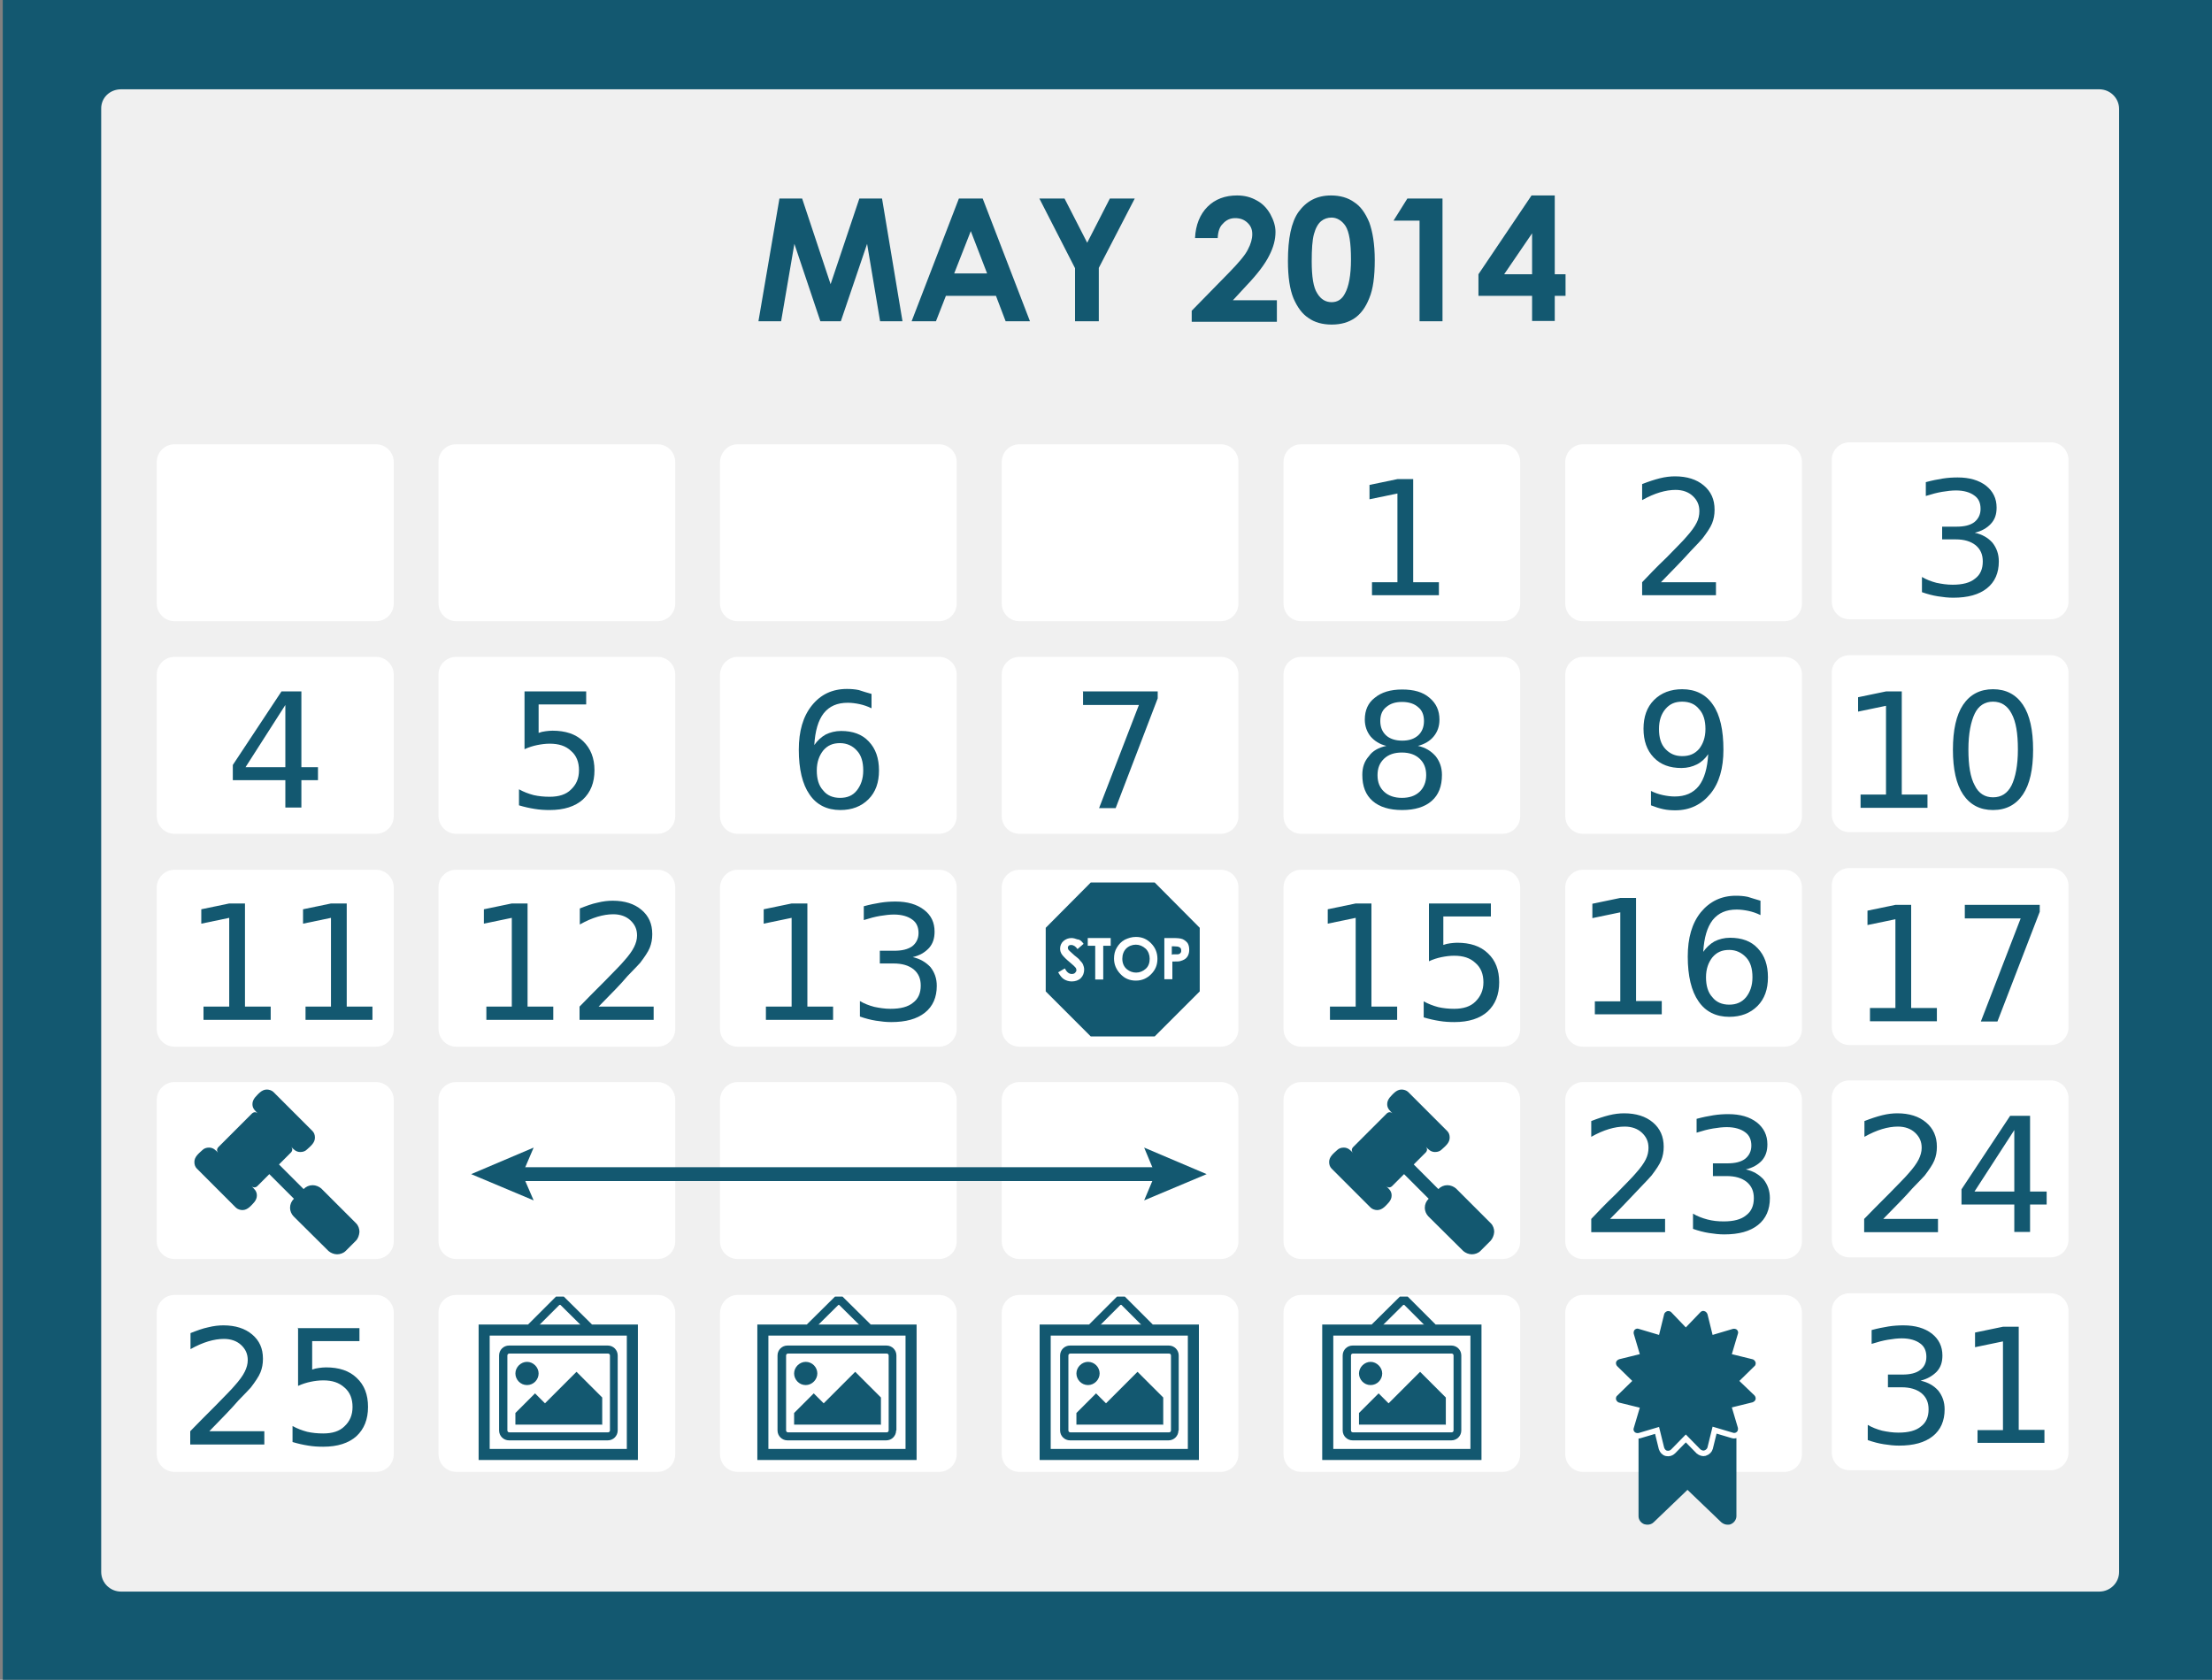 <?xml version="1.0" encoding="utf-8"?>
<!-- Generator: Adobe Illustrator 15.0.0, SVG Export Plug-In . SVG Version: 6.00 Build 0)  -->
<!DOCTYPE svg PUBLIC "-//W3C//DTD SVG 1.1//EN" "http://www.w3.org/Graphics/SVG/1.1/DTD/svg11.dtd">
<svg version="1.1"
	 id="svg2558" xmlns:rdf="http://www.w3.org/1999/02/22-rdf-syntax-ns#" xmlns:dc="http://purl.org/dc/elements/1.1/" xmlns:cc="http://creativecommons.org/ns#" xmlns:svg="http://www.w3.org/2000/svg"
	 xmlns="http://www.w3.org/2000/svg" xmlns:xlink="http://www.w3.org/1999/xlink" x="0px" y="0px" width="800px" height="607.6px"
	 viewBox="0 0 800 607.6" style="enable-background:new 0 0 800 607.6;" xml:space="preserve">
<rect x="0" y="0" width="800" height="607.6" fill="#808080" stroke="none"/>
<style type="text/css">
<![CDATA[
	.st0{fill:#135870;}
	.st1{fill:none;stroke:#135870;stroke-width:3;}
	.st2{fill:none;stroke:#135870;stroke-width:4;}
	.st3{fill:#135870;stroke:#FFFFFF;stroke-width:2;stroke-miterlimit:10;}
	.st4{fill:#F0F0F0;}
	.st5{fill:#FFFFFF;}
	.st6{fill:none;stroke:#135870;stroke-width:5;stroke-miterlimit:10;}
]]>
</style>
<path id="rect2160" class="st0" d="M1,0h800v607.6H1V0L1,0z"/>
<path id="rect4306" class="st4" d="M43.8,32.3h715.4c4,0,7.2,3.2,7.2,7.1v529.2c0,3.9-3.2,7.1-7.2,7.1H43.8c-4,0-7.2-3.2-7.2-7.1
	V39.4C36.5,35.4,39.7,32.3,43.8,32.3z"/>
<path id="rect4373" class="st5" d="M572.5,468.4h72.8c3.6,0,6.4,2.9,6.4,6.4V526c0,3.6-2.9,6.4-6.4,6.4h-72.8
	c-3.6,0-6.4-2.9-6.4-6.4v-51.2C566.1,471.3,569,468.4,572.5,468.4z"/>
<path id="rect4385" class="st5" d="M572.5,391.4h72.8c3.6,0,6.4,2.9,6.4,6.4V449c0,3.6-2.9,6.4-6.4,6.4h-72.8
	c-3.6,0-6.4-2.9-6.4-6.4v-51.2C566.1,394.3,569,391.4,572.5,391.4z"/>
<path id="rect4397" class="st5" d="M572.5,314.6h72.8c3.6,0,6.4,2.9,6.4,6.4v51.2c0,3.6-2.9,6.4-6.4,6.4h-72.8
	c-3.6,0-6.4-2.9-6.4-6.4V321C566.1,317.5,569,314.6,572.5,314.6z"/>
<path id="rect4409" class="st5" d="M572.5,237.6h72.8c3.6,0,6.4,2.9,6.4,6.4v51.2c0,3.6-2.9,6.4-6.4,6.4h-72.8
	c-3.6,0-6.4-2.9-6.4-6.4V244C566.1,240.5,569,237.6,572.5,237.6z"/>
<path id="rect4421" class="st5" d="M572.5,160.7h72.8c3.6,0,6.4,2.9,6.4,6.4v51.2c0,3.6-2.9,6.4-6.4,6.4h-72.8
	c-3.6,0-6.4-2.9-6.4-6.4v-51.2C566.1,163.6,569,160.7,572.5,160.7z"/>
<path id="text4529" class="st0" d="M597.1,291.3v-5.2c1.4,0.7,2.9,1.2,4.3,1.5c1.4,0.3,2.9,0.5,4.3,0.5c3.7,0,6.6-1.2,8.7-3.8
	c2-2.6,3.1-6.4,3.4-11.5c-1.1,1.6-2.5,2.9-4.1,3.7c-1.6,0.8-3.5,1.3-5.6,1.3c-4.2,0-7.5-1.2-10-3.8c-2.5-2.6-3.7-6.1-3.7-10.4
	s1.2-7.8,3.8-10.4c2.6-2.6,6-3.9,10.2-3.9c4.8,0,8.6,1.9,11.1,5.6c2.6,3.7,3.8,9.2,3.8,16.3c0,6.6-1.5,12-4.7,15.9
	c-3.2,3.9-7.4,6-12.7,6c-1.4,0-2.9-0.1-4.3-0.4S598.6,291.9,597.1,291.3L597.1,291.3z M608.4,273.5c2.6,0,4.5-0.8,6.1-2.6
	c1.4-1.8,2.3-4.1,2.3-7.2c0-3-0.7-5.5-2.3-7.2c-1.4-1.8-3.5-2.7-6.1-2.7c-2.6,0-4.5,0.8-6.1,2.7c-1.5,1.8-2.3,4.1-2.3,7.2
	c0,3.1,0.7,5.5,2.3,7.2C603.9,272.6,605.8,273.5,608.4,273.5z"/>
<path id="rect4375" class="st5" d="M470.6,468.4h72.8c3.6,0,6.4,2.9,6.4,6.4V526c0,3.6-2.9,6.4-6.4,6.4h-72.8
	c-3.6,0-6.4-2.9-6.4-6.4v-51.2C464.2,471.3,467,468.4,470.6,468.4z"/>
<path id="rect4387" class="st5" d="M470.6,391.4h72.8c3.6,0,6.4,2.9,6.4,6.4V449c0,3.6-2.9,6.4-6.4,6.4h-72.8
	c-3.6,0-6.4-2.9-6.4-6.4v-51.2C464.2,394.3,467,391.4,470.6,391.4z"/>
<path id="rect4399" class="st5" d="M470.6,314.6h72.8c3.6,0,6.4,2.9,6.4,6.4v51.2c0,3.6-2.9,6.4-6.4,6.4h-72.8
	c-3.6,0-6.4-2.9-6.4-6.4V321C464.2,317.5,467,314.6,470.6,314.6z"/>
<path id="rect4411" class="st5" d="M470.6,237.6h72.8c3.6,0,6.4,2.9,6.4,6.4v51.2c0,3.6-2.9,6.4-6.4,6.4h-72.8
	c-3.6,0-6.4-2.9-6.4-6.4V244C464.2,240.5,467,237.6,470.6,237.6z"/>
<path id="rect4423" class="st5" d="M470.6,160.7h72.8c3.6,0,6.4,2.9,6.4,6.4v51.2c0,3.6-2.9,6.4-6.4,6.4h-72.8
	c-3.6,0-6.4-2.9-6.4-6.4v-51.2C464.2,163.6,467,160.7,470.6,160.7z"/>
<path id="text4533" class="st0" d="M507,272.2c-2.7,0-4.8,0.7-6.4,2.2s-2.4,3.4-2.4,6c0,2.6,0.8,4.5,2.4,6c1.5,1.4,3.7,2.2,6.4,2.2
	c2.7,0,4.8-0.7,6.4-2.2c1.5-1.4,2.4-3.5,2.4-6c0-2.6-0.8-4.5-2.4-6C511.9,273,509.8,272.2,507,272.2z M501.4,269.8
	c-2.5-0.6-4.3-1.8-5.7-3.4c-1.3-1.6-2.1-3.7-2.1-6.1c0-3.4,1.2-6.1,3.6-7.9c2.4-2,5.7-3,9.9-3s7.5,0.9,9.9,3c2.4,2,3.6,4.6,3.6,7.9
	c0,2.4-0.7,4.4-2.1,6.1c-1.3,1.6-3.3,2.8-5.7,3.4c2.8,0.6,4.8,1.9,6.4,3.7c1.5,1.9,2.3,4.1,2.3,6.8c0,4.1-1.2,7.2-3.7,9.4
	c-2.5,2.2-6.1,3.3-10.7,3.3s-8.2-1.1-10.7-3.3c-2.5-2.2-3.7-5.3-3.7-9.4c0-2.7,0.7-4.9,2.4-6.8C496.4,271.6,498.6,270.4,501.4,269.8
	z M499.2,260.8c0,2.2,0.7,3.9,2.1,5.2c1.3,1.2,3.3,1.9,5.8,1.9c2.5,0,4.3-0.6,5.8-1.9c1.3-1.2,2.1-2.9,2.1-5.2c0-2.2-0.7-3.9-2.1-5
	c-1.3-1.2-3.3-1.9-5.8-1.9c-2.5,0-4.3,0.6-5.8,1.9C499.9,256.9,499.2,258.6,499.2,260.8z"/>
<path id="rect4377" class="st5" d="M368.7,468.4h72.8c3.6,0,6.4,2.9,6.4,6.4V526c0,3.6-2.9,6.4-6.4,6.4h-72.8
	c-3.6,0-6.4-2.9-6.4-6.4v-51.2C362.3,471.3,365.1,468.4,368.7,468.4z"/>
<path id="rect4389" class="st5" d="M368.7,391.4h72.8c3.6,0,6.4,2.9,6.4,6.4V449c0,3.6-2.9,6.4-6.4,6.4h-72.8
	c-3.6,0-6.4-2.9-6.4-6.4v-51.2C362.3,394.3,365.1,391.4,368.7,391.4z"/>
<path id="rect4401" class="st5" d="M368.7,314.6h72.8c3.6,0,6.4,2.9,6.4,6.4v51.2c0,3.6-2.9,6.4-6.4,6.4h-72.8
	c-3.6,0-6.4-2.9-6.4-6.4V321C362.3,317.5,365.1,314.6,368.7,314.6z"/>
<path id="rect4413" class="st5" d="M368.7,237.6h72.8c3.6,0,6.4,2.9,6.4,6.4v51.2c0,3.6-2.9,6.4-6.4,6.4h-72.8
	c-3.6,0-6.4-2.9-6.4-6.4V244C362.3,240.5,365.1,237.6,368.7,237.6z"/>
<path id="rect4425" class="st5" d="M368.7,160.7h72.8c3.6,0,6.4,2.9,6.4,6.4v51.2c0,3.6-2.9,6.4-6.4,6.4h-72.8
	c-3.6,0-6.4-2.9-6.4-6.4v-51.2C362.3,163.6,365.1,160.7,368.7,160.7z"/>
<path id="text4537" class="st0" d="M391.6,250.1h27.1v2.5l-15.2,39.7h-6l14.4-37.3h-20.2v-4.8H391.6z"/>
<path id="rect4379" class="st5" d="M266.8,468.4h72.8c3.6,0,6.4,2.9,6.4,6.4V526c0,3.6-2.9,6.4-6.4,6.4h-72.8
	c-3.6,0-6.4-2.9-6.4-6.4v-51.2C260.5,471.3,263.3,468.4,266.8,468.4z"/>
<path id="rect4391" class="st5" d="M266.8,391.4h72.8c3.6,0,6.4,2.9,6.4,6.4V449c0,3.6-2.9,6.4-6.4,6.4h-72.8
	c-3.6,0-6.4-2.9-6.4-6.4v-51.2C260.5,394.3,263.3,391.4,266.8,391.4z"/>
<path id="rect4403" class="st5" d="M266.8,314.6h72.8c3.6,0,6.4,2.9,6.4,6.4v51.2c0,3.6-2.9,6.4-6.4,6.4h-72.8
	c-3.6,0-6.4-2.9-6.4-6.4V321C260.5,317.5,263.3,314.6,266.8,314.6z"/>
<path id="rect4415" class="st5" d="M266.8,237.6h72.8c3.6,0,6.4,2.9,6.4,6.4v51.2c0,3.6-2.9,6.4-6.4,6.4h-72.8
	c-3.6,0-6.4-2.9-6.4-6.4V244C260.5,240.5,263.3,237.6,266.8,237.6z"/>
<path id="rect4427" class="st5" d="M266.8,160.7h72.8c3.6,0,6.4,2.9,6.4,6.4v51.2c0,3.6-2.9,6.4-6.4,6.4h-72.8
	c-3.6,0-6.4-2.9-6.4-6.4v-51.2C260.5,163.6,263.3,160.7,266.8,160.7z"/>
<path id="text4541" class="st0" d="M303.8,268.8c-2.6,0-4.5,0.8-6.1,2.7c-1.4,1.8-2.3,4.1-2.3,7.2c0,3,0.7,5.5,2.3,7.2
	c1.4,1.8,3.5,2.7,6.1,2.7c2.6,0,4.6-0.8,6.1-2.7c1.4-1.8,2.3-4.1,2.3-7.2s-0.7-5.5-2.3-7.2C308.4,269.8,306.3,268.8,303.8,268.8z
	 M315.2,251v5.2c-1.4-0.7-2.9-1.2-4.3-1.5c-1.4-0.3-2.9-0.5-4.3-0.5c-3.8,0-6.6,1.2-8.7,3.8c-2,2.6-3.1,6.4-3.4,11.5
	c1.1-1.6,2.5-2.9,4.1-3.8c1.6-0.8,3.5-1.3,5.6-1.3c4.2,0,7.6,1.2,10,3.8c2.5,2.6,3.7,6.1,3.7,10.5c0,4.3-1.2,7.8-3.8,10.4
	c-2.6,2.6-6,3.9-10.2,3.9c-4.8,0-8.6-1.9-11.1-5.6c-2.6-3.7-3.9-9.2-3.9-16.2c0-6.7,1.5-12,4.7-16c3.2-4,7.4-6,12.7-6
	c1.4,0,2.9,0.1,4.3,0.4C312,250.1,313.5,250.5,315.2,251L315.2,251z"/>
<path id="rect4381" class="st5" d="M165,468.4h72.8c3.6,0,6.4,2.9,6.4,6.4V526c0,3.6-2.9,6.4-6.4,6.4H165c-3.5,0-6.4-2.9-6.4-6.4
	v-51.2C158.5,471.3,161.4,468.4,165,468.4z"/>
<path id="rect4393" class="st5" d="M165,391.4h72.8c3.6,0,6.4,2.9,6.4,6.4V449c0,3.6-2.9,6.4-6.4,6.4H165c-3.5,0-6.4-2.9-6.4-6.4
	v-51.2C158.5,394.3,161.4,391.4,165,391.4z"/>
<path id="rect4405" class="st5" d="M165,314.6h72.8c3.6,0,6.4,2.9,6.4,6.4v51.2c0,3.6-2.9,6.4-6.4,6.4H165c-3.5,0-6.4-2.9-6.4-6.4
	V321C158.5,317.5,161.4,314.6,165,314.6z"/>
<path id="rect4417" class="st5" d="M165,237.6h72.8c3.6,0,6.4,2.9,6.4,6.4v51.2c0,3.6-2.9,6.4-6.4,6.4H165c-3.5,0-6.4-2.9-6.4-6.4
	V244C158.5,240.5,161.4,237.6,165,237.6z"/>
<path id="rect4429" class="st5" d="M165,160.7h72.8c3.6,0,6.4,2.9,6.4,6.4v51.2c0,3.6-2.9,6.4-6.4,6.4H165c-3.5,0-6.4-2.9-6.4-6.4
	v-51.2C158.5,163.6,161.4,160.7,165,160.7z"/>
<path id="text4545" class="st0" d="M189.6,250.1h22.4v4.7h-17.2v10.3c0.8-0.3,1.6-0.5,2.5-0.6c0.8-0.1,1.6-0.2,2.5-0.2
	c4.7,0,8.4,1.2,11.1,3.8c2.7,2.6,4.1,6.1,4.1,10.5c0,4.5-1.4,8-4.2,10.6c-2.8,2.5-6.8,3.8-12,3.8c-1.8,0-3.6-0.1-5.4-0.4
	c-1.9-0.3-3.7-0.7-5.7-1.3v-5.8c1.6,0.9,3.4,1.6,5.3,2.1c1.8,0.4,3.7,0.6,5.8,0.6c3.3,0,5.9-0.8,7.7-2.6c1.9-1.8,2.9-4,2.9-7
	c0-2.9-0.9-5.3-2.9-7c-1.9-1.8-4.4-2.6-7.7-2.6c-1.5,0-3,0.2-4.5,0.5c-1.5,0.3-3.1,0.8-4.6,1.5V250.1L189.6,250.1z"/>
<path id="rect4383" class="st5" d="M63.1,468.4H136c3.5,0,6.4,2.9,6.4,6.4V526c0,3.6-2.9,6.4-6.4,6.4H63.1c-3.5,0-6.4-2.9-6.4-6.4
	v-51.2C56.7,471.3,59.6,468.4,63.1,468.4z"/>
<path id="rect4395" class="st5" d="M63.1,391.4H136c3.5,0,6.4,2.9,6.4,6.4V449c0,3.6-2.9,6.4-6.4,6.4H63.1c-3.5,0-6.4-2.9-6.4-6.4
	v-51.2C56.7,394.3,59.6,391.4,63.1,391.4z"/>
<path id="rect4407" class="st5" d="M63.1,314.6H136c3.5,0,6.4,2.9,6.4,6.4v51.2c0,3.6-2.9,6.4-6.4,6.4H63.1c-3.5,0-6.4-2.9-6.4-6.4
	V321C56.7,317.5,59.6,314.6,63.1,314.6z"/>
<path id="rect4419" class="st5" d="M63.1,237.6H136c3.5,0,6.4,2.9,6.4,6.4v51.2c0,3.6-2.9,6.4-6.4,6.4H63.1c-3.5,0-6.4-2.9-6.4-6.4
	V244C56.7,240.5,59.6,237.6,63.1,237.6z"/>
<path id="rect4431" class="st5" d="M63.1,160.7H136c3.5,0,6.4,2.9,6.4,6.4v51.2c0,3.6-2.9,6.4-6.4,6.4H63.1c-3.5,0-6.4-2.9-6.4-6.4
	v-51.2C56.7,163.6,59.6,160.7,63.1,160.7z"/>
<path id="text4549" class="st0" d="M103.2,255l-14.4,22.5h14.4V255z M101.8,250.1h7.2v27.4h6v4.7h-6v9.9h-5.8v-9.9h-19v-5.5
	L101.8,250.1L101.8,250.1z"/>
<path id="rect4373_1_" class="st5" d="M668.9,467.8h72.8c3.6,0,6.4,2.9,6.4,6.4v51.2c0,3.6-2.9,6.4-6.4,6.4h-72.8
	c-3.6,0-6.4-2.9-6.4-6.4v-51.2C662.4,470.7,665.3,467.8,668.9,467.8z"/>
<path id="rect4385_1_" class="st5" d="M668.9,390.8h72.8c3.6,0,6.4,2.9,6.4,6.4v51.2c0,3.6-2.9,6.4-6.4,6.4h-72.8
	c-3.6,0-6.4-2.9-6.4-6.4v-51.2C662.4,393.7,665.3,390.8,668.9,390.8z"/>
<path id="rect4397_1_" class="st5" d="M668.9,314h72.8c3.6,0,6.4,2.9,6.4,6.4v51.2c0,3.6-2.9,6.4-6.4,6.4h-72.8
	c-3.6,0-6.4-2.9-6.4-6.4v-51.2C662.4,316.8,665.3,314,668.9,314z"/>
<path id="rect4409_1_" class="st5" d="M668.9,237h72.8c3.6,0,6.4,2.9,6.4,6.4v51.2c0,3.6-2.9,6.4-6.4,6.4h-72.8
	c-3.6,0-6.4-2.9-6.4-6.4v-51.2C662.4,239.9,665.3,237,668.9,237z"/>
<path id="rect4421_1_" class="st5" d="M668.9,160h72.8c3.6,0,6.4,2.9,6.4,6.4v51.2c0,3.5-2.9,6.4-6.4,6.4h-72.8
	c-3.6,0-6.4-2.9-6.4-6.4v-51.2C662.4,162.9,665.3,160,668.9,160z"/>
<path id="text4553" class="st0" d="M714.2,192.7c2.7,0.6,4.8,1.8,6.4,3.6c1.5,1.9,2.3,4.1,2.3,6.8c0,4.1-1.4,7.4-4.3,9.7
	c-2.9,2.3-6.9,3.4-12.2,3.4c-1.8,0-3.6-0.2-5.5-0.5c-1.9-0.3-3.8-0.8-5.8-1.5v-5.5c1.5,0.9,3.3,1.6,5.2,2.1c1.9,0.4,3.8,0.7,5.9,0.7
	c3.6,0,6.3-0.7,8.1-2.2c1.9-1.4,2.8-3.5,2.8-6.2c0-2.5-0.8-4.4-2.6-5.9c-1.8-1.4-4.1-2.1-7.2-2.1h-4.9v-4.6h5.2
	c2.8,0,4.9-0.5,6.4-1.6c1.4-1.1,2.3-2.7,2.3-4.8c0-2.2-0.7-3.8-2.3-4.9c-1.5-1.1-3.7-1.8-6.6-1.8c-1.5,0-3.2,0.2-5,0.5
	c-1.8,0.3-3.7,0.8-5.9,1.5v-5c2.2-0.6,4.2-1,6.1-1.3c1.9-0.3,3.7-0.4,5.4-0.4c4.3,0,7.7,1,10.3,3c2.5,2,3.8,4.6,3.8,7.9
	c0,2.4-0.6,4.3-2.1,5.9C718.6,191,716.7,192.1,714.2,192.7L714.2,192.7z"/>
<path id="text4557" class="st0" d="M600.7,210.6h19.9v4.7h-26.7v-4.7c2.2-2.3,5-5.3,8.9-9c3.7-3.8,6.1-6.2,7-7.3
	c1.9-2.1,3.1-3.8,3.8-5.2c0.7-1.3,1-2.8,1-4.2c0-2.3-0.8-4-2.4-5.5c-1.5-1.4-3.6-2.2-6.2-2.2c-1.8,0-3.7,0.3-5.7,0.9
	s-4.1,1.5-6.4,2.8v-5.8c2.3-0.9,4.4-1.6,6.4-2.1s3.8-0.7,5.5-0.7c4.3,0,7.8,1.1,10.4,3.3c2.6,2.2,3.9,5,3.9,8.8
	c0,1.8-0.3,3.4-0.9,4.9c-0.6,1.5-1.9,3.4-3.5,5.5c-0.4,0.5-2,2.2-4.4,4.7C608.8,202.3,605.2,206,600.7,210.6L600.7,210.6z"/>
<path id="text4561" class="st0" d="M496.1,210.6h9.3v-32.1l-10.1,2.1v-5.2l10.1-2.1h5.7v37.3h9.3v4.7h-24.2V210.6L496.1,210.6z"/>
<path id="text4525_1_" class="st0" d="M672.8,287.4h9.3v-32.1l-10.1,2.1v-5.2l10.1-2.1h5.7v37.3h9.3v4.8h-24.2V287.4L672.8,287.4z
	 M720.8,253.8c-2.9,0-5.2,1.4-6.6,4.3c-1.4,2.9-2.3,7.2-2.3,13c0,5.8,0.7,10.1,2.3,13c1.4,2.9,3.7,4.3,6.6,4.3c3,0,5.2-1.4,6.7-4.3
	c1.4-2.9,2.3-7.2,2.3-13c0-5.8-0.7-10.1-2.3-13C726,255.2,723.7,253.8,720.8,253.8z M720.8,249.3c4.7,0,8.3,1.9,10.8,5.6
	s3.7,9.2,3.7,16.3c0,7.1-1.2,12.5-3.7,16.2s-6.1,5.6-10.8,5.6s-8.3-1.9-10.8-5.6c-2.5-3.7-3.7-9.2-3.7-16.2c0-7.1,1.2-12.6,3.7-16.3
	C712.5,251.2,716.1,249.3,720.8,249.3z"/>
<path id="text4505" class="st0" d="M481,364.1h9.3V332l-10.1,2.1v-5.2l10.1-2.1h5.7v37.3h9.3v4.8H481V364.1z M516.8,326.8h22.4v4.7
	H522v10.3c0.8-0.3,1.6-0.5,2.5-0.6s1.6-0.2,2.5-0.2c4.7,0,8.4,1.2,11.1,3.8c2.8,2.6,4.1,6.1,4.1,10.5c0,4.5-1.4,8-4.2,10.6
	c-2.8,2.5-6.8,3.8-12,3.8c-1.8,0-3.6-0.1-5.4-0.4c-1.9-0.3-3.7-0.7-5.7-1.3v-5.8c1.6,0.9,3.4,1.6,5.3,2.1c1.8,0.4,3.7,0.6,5.7,0.6
	c3.3,0,5.9-0.8,7.7-2.6s2.9-4,2.9-7c0-2.9-0.9-5.3-2.9-7c-1.9-1.8-4.4-2.6-7.7-2.6c-1.5,0-3,0.2-4.5,0.5c-1.5,0.3-3.1,0.8-4.6,1.5
	v-21H516.8z"/>
<path id="text4513" class="st0" d="M277,364.1h9.3V332l-10.1,2.1v-5.2l10.1-2.1h5.7v37.3h9.3v4.8H277V364.1z M330.1,346.2
	c2.7,0.6,4.8,1.9,6.4,3.6c1.5,1.9,2.3,4.1,2.3,6.8c0,4.1-1.4,7.4-4.3,9.7c-2.9,2.3-6.9,3.4-12.2,3.4c-1.8,0-3.6-0.2-5.5-0.5
	c-1.9-0.3-3.8-0.8-5.8-1.5v-5.6c1.5,0.9,3.3,1.6,5.2,2.1c1.9,0.4,3.8,0.7,5.9,0.7c3.6,0,6.3-0.7,8.1-2.2c1.9-1.4,2.8-3.5,2.8-6.2
	c0-2.5-0.8-4.4-2.6-5.9c-1.8-1.4-4.1-2.1-7.3-2.1h-4.9v-4.6h5.2c2.8,0,4.9-0.5,6.5-1.6c1.4-1.1,2.3-2.7,2.3-4.8s-0.7-3.8-2.3-4.9
	c-1.5-1.1-3.7-1.8-6.6-1.8c-1.5,0-3.2,0.2-5,0.5c-1.8,0.3-3.7,0.8-5.9,1.5v-5c2.2-0.6,4.2-1,6.1-1.3c1.9-0.3,3.7-0.4,5.4-0.4
	c4.3,0,7.7,1,10.3,3c2.6,2,3.8,4.6,3.8,7.9c0,2.4-0.6,4.3-2,5.9C334.4,344.6,332.6,345.6,330.1,346.2L330.1,346.2z"/>
<path id="text4517" class="st0" d="M175.8,364.1h9.3V332l-10.1,2.1v-5.2l10.1-2.1h5.7v37.3h9.3v4.8h-24.2V364.1z M216.5,364.1h19.9
	v4.8h-26.8v-4.8c2.2-2.3,5.2-5.3,8.9-9c3.7-3.8,6.1-6.2,7-7.3c1.9-2.1,3.1-3.8,3.8-5.2c0.7-1.4,1.1-2.8,1.1-4.2c0-2.3-0.8-4-2.4-5.5
	c-1.5-1.4-3.6-2.2-6.2-2.2c-1.8,0-3.7,0.3-5.7,0.9c-2,0.6-4.1,1.5-6.4,2.8v-5.8c2.3-0.9,4.4-1.7,6.4-2.1c2-0.5,3.8-0.7,5.5-0.7
	c4.3,0,7.8,1.1,10.4,3.3c2.6,2.2,3.9,5,3.9,8.8c0,1.8-0.3,3.4-0.9,4.9c-0.6,1.5-1.9,3.4-3.5,5.5c-0.5,0.5-2,2.2-4.5,4.7
	C224.6,355.9,221,359.5,216.5,364.1L216.5,364.1z"/>
<path id="text4521" class="st0" d="M73.6,364.1h9.3V332l-10.1,2.1v-5.2l10.1-2.1h5.7v37.3h9.3v4.8H73.6V364.1z M110.4,364.1h9.3V332
	l-10.1,2.1v-5.2l10.1-2.1h5.7v37.3h9.3v4.8h-24.2V364.1L110.4,364.1z"/>
<path id="text4501" class="st0" d="M576.7,362.2h9.3V330l-10.1,2.1v-5.2l10.1-2.1h5.7v37.3h9.3v4.8h-24.2V362.2L576.7,362.2z
	 M625.4,343.6c-2.6,0-4.5,0.8-6.1,2.7c-1.4,1.8-2.3,4.1-2.3,7.2c0,3,0.7,5.5,2.3,7.2c1.4,1.8,3.5,2.7,6.1,2.7s4.6-0.9,6.1-2.7
	c1.4-1.8,2.3-4.1,2.3-7.2s-0.7-5.5-2.3-7.2S627.9,343.6,625.4,343.6z M636.7,325.8v5.2c-1.4-0.7-2.9-1.2-4.3-1.5
	c-1.4-0.3-2.9-0.5-4.3-0.5c-3.8,0-6.6,1.2-8.7,3.8c-2,2.6-3.1,6.4-3.4,11.5c1.1-1.6,2.5-2.9,4.1-3.8c1.6-0.8,3.5-1.3,5.6-1.3
	c4.2,0,7.6,1.2,10,3.8c2.5,2.6,3.7,6.1,3.7,10.5c0,4.3-1.2,7.8-3.8,10.4s-6,3.9-10.2,3.9c-4.8,0-8.6-1.9-11.1-5.6
	c-2.6-3.7-3.9-9.2-3.9-16.2c0-6.7,1.5-12,4.7-16c3.2-3.9,7.4-6,12.7-6c1.4,0,2.9,0.1,4.3,0.4C633.6,324.9,635.1,325.3,636.7,325.8
	L636.7,325.8z"/>
<path id="text4497" class="st0" d="M676.2,364.6h9.3v-32.1l-10.1,2.1v-5.2l10.1-2.1h5.7v37.3h9.3v4.8h-24.2V364.6L676.2,364.6z
	 M710.6,327.3h27.1v2.5l-15.3,39.7h-6l14.4-37.3h-20.2v-4.8H710.6z"/>
<path id="text4469" class="st0" d="M681.1,440.9h19.8v4.8h-26.7v-4.8c2.2-2.3,5.2-5.3,8.9-9c3.7-3.8,6.1-6.2,7-7.3
	c1.9-2.1,3.1-3.8,3.8-5.2c0.7-1.4,1.1-2.8,1.1-4.2c0-2.3-0.8-4-2.4-5.5c-1.5-1.4-3.6-2.2-6.2-2.2c-1.8,0-3.7,0.3-5.7,0.9
	s-4.1,1.5-6.4,2.8v-5.7c2.3-0.9,4.4-1.6,6.4-2.1c2-0.5,3.8-0.7,5.5-0.7c4.3,0,7.8,1.1,10.4,3.3c2.6,2.2,3.9,5.1,3.9,8.8
	c0,1.8-0.3,3.4-0.9,4.9c-0.6,1.5-1.9,3.4-3.5,5.5c-0.5,0.5-2,2.2-4.5,4.7C689.2,432.7,685.6,436.3,681.1,440.9L681.1,440.9z
	 M728.6,408.6L714.1,431h14.4V408.6z M727,403.6h7.2V431h6v4.7h-6v9.9h-5.7v-9.9h-19.1v-5.5L727,403.6z"/>
<path id="text4473" class="st0" d="M582.3,440.9h19.9v4.8h-26.7v-4.8c2.2-2.3,5-5.3,8.9-9c3.7-3.8,6.1-6.2,7-7.3
	c1.9-2.1,3.1-3.8,3.8-5.2c0.7-1.4,1-2.8,1-4.2c0-2.3-0.8-4-2.4-5.5c-1.5-1.4-3.6-2.2-6.2-2.2c-1.8,0-3.7,0.3-5.7,0.9
	c-2,0.6-4.1,1.5-6.4,2.8v-5.7c2.3-0.9,4.4-1.6,6.4-2.1c2-0.5,3.8-0.7,5.5-0.7c4.3,0,7.8,1.1,10.4,3.3c2.6,2.2,3.9,5.1,3.9,8.8
	c0,1.8-0.3,3.4-0.9,4.9s-1.9,3.4-3.5,5.5c-0.4,0.5-2,2.2-4.4,4.7S586.9,436.3,582.3,440.9L582.3,440.9z M631.4,423
	c2.8,0.6,4.8,1.9,6.4,3.6c1.5,1.9,2.3,4.1,2.3,6.8c0,4.1-1.4,7.4-4.3,9.7c-2.9,2.3-6.9,3.4-12.2,3.4c-1.8,0-3.6-0.2-5.5-0.5
	c-1.9-0.3-3.8-0.8-5.8-1.5v-5.5c1.5,0.9,3.3,1.6,5.2,2.1c1.9,0.5,3.8,0.7,5.9,0.7c3.6,0,6.3-0.7,8.1-2.2c1.9-1.4,2.8-3.5,2.8-6.2
	c0-2.5-0.8-4.4-2.6-5.9c-1.8-1.4-4.1-2.1-7.3-2.1h-4.9v-4.6h5.2c2.8,0,4.9-0.5,6.4-1.6c1.4-1.1,2.3-2.7,2.3-4.8s-0.7-3.8-2.3-4.9
	c-1.5-1.1-3.7-1.8-6.6-1.8c-1.5,0-3.2,0.2-5,0.5c-1.8,0.3-3.7,0.8-5.9,1.5v-5c2.2-0.6,4.2-1,6.1-1.3c1.9-0.3,3.7-0.4,5.4-0.4
	c4.3,0,7.7,1,10.3,3c2.5,2,3.8,4.6,3.8,7.9c0,2.4-0.6,4.3-2,5.9C635.8,421.3,633.9,422.4,631.4,423L631.4,423z"/>
<path id="text4465" class="st0" d="M75.7,517.7h19.9v4.8H68.8v-4.8c2.2-2.3,5.2-5.3,8.9-9c3.7-3.8,6.1-6.2,7-7.3
	c1.9-2.1,3.1-3.8,3.8-5.2c0.7-1.4,1.1-2.8,1.1-4.2c0-2.3-0.8-4-2.4-5.5c-1.5-1.4-3.6-2.2-6.2-2.2c-1.8,0-3.7,0.3-5.7,0.9
	c-2,0.6-4.1,1.5-6.4,2.8v-5.8c2.3-0.9,4.4-1.7,6.4-2.1c2-0.5,3.8-0.7,5.5-0.7c4.3,0,7.8,1.1,10.4,3.3c2.6,2.2,3.9,5,3.9,8.8
	c0,1.8-0.3,3.4-0.9,4.9c-0.6,1.5-1.9,3.4-3.5,5.5c-0.5,0.5-2,2.2-4.5,4.7C83.8,509.4,80.3,513,75.7,517.7L75.7,517.7z M107.6,480.4
	H130v4.7h-17.1v10.3c0.8-0.3,1.6-0.5,2.5-0.6c0.8-0.1,1.6-0.2,2.5-0.2c4.7,0,8.4,1.2,11.1,3.8c2.8,2.6,4.1,6.1,4.1,10.5
	c0,4.5-1.4,8-4.2,10.6c-2.8,2.5-6.8,3.8-12,3.8c-1.8,0-3.6-0.1-5.4-0.4c-1.9-0.3-3.7-0.7-5.7-1.3v-5.8c1.6,0.9,3.4,1.6,5.3,2.1
	c1.8,0.4,3.7,0.6,5.8,0.6c3.3,0,5.9-0.8,7.7-2.6c1.9-1.8,2.9-4,2.9-7c0-2.9-0.9-5.3-2.9-7c-2-1.8-4.4-2.6-7.7-2.6
	c-1.5,0-3.1,0.2-4.5,0.5c-1.5,0.3-3.1,0.8-4.6,1.5v-21H107.6z"/>
<path id="text4569" class="st0" d="M694.6,499.4c2.7,0.6,4.8,1.8,6.4,3.6c1.5,1.9,2.3,4.1,2.3,6.8c0,4.1-1.4,7.4-4.3,9.7
	c-2.9,2.3-6.9,3.4-12.2,3.4c-1.8,0-3.6-0.2-5.5-0.5c-1.9-0.3-3.8-0.8-5.8-1.5v-5.5c1.5,0.9,3.3,1.6,5.2,2.1c1.9,0.4,3.8,0.7,5.9,0.7
	c3.6,0,6.3-0.7,8.1-2.2c1.9-1.4,2.8-3.5,2.8-6.2c0-2.5-0.8-4.4-2.6-5.9c-1.8-1.4-4.1-2.1-7.2-2.1h-4.9v-4.6h5.2
	c2.8,0,4.9-0.5,6.4-1.6s2.3-2.7,2.3-4.8s-0.7-3.8-2.3-4.9c-1.5-1.1-3.7-1.8-6.6-1.8c-1.5,0-3.2,0.2-5,0.5c-1.8,0.3-3.7,0.8-5.9,1.5
	v-5c2.2-0.6,4.2-1,6.1-1.3c1.9-0.3,3.7-0.4,5.4-0.4c4.3,0,7.7,1,10.3,3c2.5,2,3.8,4.6,3.8,7.9c0,2.4-0.6,4.3-2.1,5.9
	C698.9,497.7,697,498.8,694.6,499.4L694.6,499.4z M715.1,517.3h9.3v-32.1l-10.1,2.1V482l10.1-2.1h5.7v37.3h9.3v4.7h-24.2V517.3
	L715.1,517.3z"/>
<g>
	<path class="st0" d="M281.9,71.8h8.2l10.3,31l10.4-31h8.2l7.4,44.4h-8.1l-4.7-28l-9.5,28h-7.4l-9.4-28l-4.8,28h-8.2L281.9,71.8z"/>
	<path class="st0" d="M346.8,71.8h8.6l17.1,44.4h-8.8l-3.5-9.2h-18.1l-3.6,9.2h-8.8L346.8,71.8z M351.1,83.6l-6,15.3H357L351.1,83.6
		z"/>
	<path class="st0" d="M375.9,71.8h9.1l8.2,16l8.2-16h9l-13,25.1v19.3h-8.6V97L375.9,71.8z"/>
	<path class="st0" d="M440.4,86.1h-8.2c0.2-4.7,1.8-8.6,4.5-11.3c2.8-2.8,6.4-4.1,10.7-4.1c2.7,0,5,0.6,7.1,1.8
		c2.1,1.1,3.7,2.8,4.9,4.9c1.2,2.2,1.9,4.3,1.9,6.5c0,2.7-0.7,5.5-2.3,8.6c-1.5,3-4.2,6.6-8.2,10.8l-4.9,5.3h15.9v7.8h-30.8v-4
		l13.7-14c3.3-3.4,5.6-6.1,6.6-8.1c1.1-2.1,1.6-3.9,1.6-5.6c0-1.8-0.6-3.1-1.8-4.2s-2.6-1.6-4.4-1.6s-3.3,0.7-4.5,2.1
		C441.1,82,440.5,83.8,440.4,86.1z"/>
	<path class="st0" d="M481.4,70.7c3.2,0,6.1,0.8,8.3,2.4c2.4,1.5,4.1,4,5.5,7.3c1.2,3.3,2,7.8,2,13.7c0,5.9-0.6,10.5-2,13.8
		c-1.3,3.3-3.1,5.7-5.3,7.2c-2.2,1.5-4.9,2.3-8.3,2.3c-3.3,0-6.2-0.8-8.4-2.4c-2.3-1.5-4-3.9-5.4-7.1c-1.3-3.2-2-7.6-2-13.5
		c0-8.1,1.2-14,3.8-17.7C472.5,72.7,476.3,70.7,481.4,70.7z M481.6,78.7c-1.4,0-2.7,0.4-3.8,1.3s-2,2.5-2.6,4.7s-0.8,5.5-0.8,9.8
		c0,5.6,0.6,9.5,2,11.6c1.3,2.2,3.1,3.2,5.2,3.2s3.7-1,4.8-3.1c1.4-2.5,2.2-6.6,2.2-12.4c0-5.9-0.6-9.9-2-12.1
		C485.4,79.9,483.6,78.7,481.6,78.7z"/>
	<path class="st0" d="M509,71.8h12.7v44.4h-8.3V79.8H504L509,71.8z"/>
	<path class="st0" d="M553.9,70.7h8.4v28.5h3.9v7.8h-3.9v9.1h-8.2v-9.1h-19.4v-7.8L553.9,70.7z M554.1,99.2V84.4L544,99.2H554.1z"/>
</g>
<g>
	<path class="st0" d="M626,510c1.2,0.5,2,1.6,2,2.9v35.5c0,1.2-0.8,2.4-2,2.9c-0.4,0.2-0.8,0.2-1.2,0.2c-0.8,0-1.6-0.3-2.3-0.9
		l-12.2-11.7l-12.2,11.7c-0.6,0.6-1.4,0.9-2.3,0.9c-0.4,0-0.8-0.1-1.2-0.2c-1.2-0.5-2-1.6-2-2.9v-35.7c0-1.2,0.8-2.4,2-2.9
		c0.4-0.2,0.8-0.2,1.2-0.2c0.8,0,28,0,29,0C625.2,509.7,625.6,509.8,626,510z"/>
</g>
<g>
	<path class="st3" d="M635.2,504c0.6,0.6,0.9,1.5,0.7,2.4c-0.2,0.8-0.9,1.5-1.8,1.8l-6.5,1.6l1.9,6.4c0.2,0.8,0,1.8-0.6,2.4
		c-0.6,0.6-1.5,0.9-2.4,0.6l-6.4-1.9l-1.6,6.5c-0.2,0.8-0.9,1.5-1.8,1.8c-0.2,0-0.4,0.1-0.6,0.1c-0.6,0-1.3-0.3-1.8-0.7l-4.6-4.7
		l-4.6,4.7c-0.6,0.6-1.5,0.9-2.4,0.7c-0.9-0.2-1.5-0.9-1.8-1.8l-1.6-6.5l-6.4,1.9c-0.8,0.2-1.8,0-2.4-0.6c-0.6-0.6-0.9-1.5-0.6-2.4
		l1.9-6.4l-6.5-1.6c-0.8-0.2-1.5-0.9-1.8-1.8c-0.2-0.8,0-1.8,0.7-2.4l4.7-4.6l-4.7-4.6c-0.6-0.6-0.9-1.5-0.7-2.4
		c0.2-0.8,0.9-1.5,1.8-1.8l6.5-1.6l-1.9-6.4c-0.2-0.8,0-1.8,0.6-2.4c0.6-0.6,1.5-0.9,2.4-0.6l6.4,1.9l1.6-6.5
		c0.2-0.8,0.9-1.5,1.8-1.8c0.8-0.2,1.8,0,2.4,0.6l4.6,4.8l4.6-4.8c0.6-0.6,1.5-0.9,2.4-0.6c0.8,0.2,1.5,0.9,1.8,1.8l1.6,6.5l6.4-1.9
		c0.8-0.2,1.8,0,2.4,0.6c0.6,0.6,0.9,1.5,0.6,2.4l-1.9,6.4l6.5,1.6c0.8,0.2,1.5,0.9,1.8,1.8c0.2,0.8,0,1.8-0.7,2.4l-4.7,4.6
		L635.2,504z"/>
</g>
<polygon class="st0" points="394.5,374.9 378.2,358.6 378.2,335.6 394.5,319.2 417.6,319.2 433.9,335.6 433.9,358.6 417.6,374.9 "/>
<g>
	<path class="st5" d="M391.9,341.4l-2.2,1.9c-0.7-1-1.5-1.5-2.3-1.5c-0.4,0-0.7,0.1-0.9,0.3c-0.2,0.2-0.3,0.4-0.3,0.7
		c0,0.2,0.1,0.5,0.2,0.7c0.2,0.3,0.9,0.9,2.1,2c1.1,0.9,1.8,1.4,2,1.8c0.6,0.6,1,1.1,1.2,1.6c0.2,0.5,0.4,1.1,0.4,1.8
		c0,1.2-0.4,2.3-1.2,3.1c-0.8,0.8-2,1.2-3.3,1.2c-1,0-2-0.3-2.8-0.8c-0.8-0.5-1.4-1.3-2.1-2.5l2.4-1.4c0.7,1.3,1.5,2,2.5,2
		c0.5,0,0.9-0.1,1.2-0.4c0.3-0.3,0.5-0.6,0.5-1c0-0.3-0.1-0.7-0.4-1c-0.2-0.3-0.8-0.8-1.6-1.5c-1.6-1.3-2.7-2.4-3.2-3.1
		s-0.7-1.4-0.7-2.2c0-1,0.4-2,1.2-2.7c0.8-0.7,1.8-1.1,2.9-1.1c0.7,0,1.4,0.2,2.2,0.5C390.5,339.8,391.2,340.4,391.9,341.4z"/>
	<path class="st5" d="M393.5,339.3h8.2v2.8H399v12.2h-2.9v-12.2h-2.7V339.3z"/>
	<path class="st5" d="M410.8,338.9c2.2,0,3.9,0.7,5.5,2.3c1.5,1.5,2.3,3.4,2.3,5.6s-0.7,4-2.3,5.6c-1.5,1.5-3.3,2.3-5.5,2.3
		c-2.3,0-4.1-0.8-5.6-2.4s-2.3-3.4-2.3-5.6c0-1.4,0.3-2.8,1-3.9c0.7-1.2,1.6-2.2,2.9-2.9C408.1,339.3,409.3,338.9,410.8,338.9z
		 M410.8,341.7c-1.3,0-2.6,0.5-3.5,1.4c-0.9,0.9-1.4,2.2-1.4,3.7c0,1.6,0.6,3,1.8,3.9c0.9,0.7,2,1.1,3.2,1.1c1.3,0,2.5-0.5,3.5-1.4
		c1-0.9,1.4-2.2,1.4-3.6c0-1.4-0.5-2.7-1.4-3.6C413.3,342.2,412.1,341.7,410.8,341.7z"/>
	<path class="st5" d="M421.2,339.3h3c1.6,0,2.8,0.1,3.5,0.4c0.7,0.3,1.3,0.8,1.8,1.4c0.4,0.7,0.6,1.4,0.6,2.5c0,1-0.3,2-0.8,2.6
		c-0.5,0.7-1.3,1.1-2.3,1.4c-0.5,0.2-1.5,0.2-3,0.2v6.4h-2.9v-14.9H421.2z M424.1,345.2h0.9c0.7,0,1.2,0,1.4-0.1
		c0.3-0.1,0.5-0.3,0.6-0.5c0.2-0.2,0.2-0.5,0.2-0.8c0-0.6-0.2-1-0.7-1.2c-0.3-0.2-0.9-0.3-1.9-0.3h-0.8v3H424.1z"/>
</g>
<g>
	<path class="st0" d="M539.1,448.8l-3.7,3.7c-0.8,0.8-2,1.2-3.1,1.2s-2.3-0.5-3.1-1.2L516.6,440c-0.8-0.8-1.3-2-1.3-3.1
		c0-1.3,0.5-2.4,1.4-3.3l-8.9-8.9l-4.3,4.3c-0.3,0.3-0.7,0.5-1.1,0.5c-0.4,0-0.8-0.2-1.1-0.5c1,1,2,1.8,2,3.4c0,0.9-0.3,1.6-0.9,2.4
		c-1.1,1.2-2.4,2.9-4.3,2.9c-0.8,0-1.8-0.3-2.4-0.9l-14.1-14.1c-0.6-0.6-0.9-1.4-0.9-2.4c0-1.9,1.6-3.1,2.9-4.3
		c0.6-0.6,1.4-0.9,2.4-0.9c1.5,0,2.4,0.9,3.4,2c-0.3-0.3-0.5-0.7-0.5-1.1c0-0.4,0.2-0.8,0.5-1.1l12.1-12.1c0.3-0.3,0.7-0.5,1.1-0.5
		c0.4,0,0.8,0.2,1.1,0.5c-1-1-2-1.8-2-3.4c0-0.9,0.3-1.6,0.9-2.4c1.1-1.2,2.4-2.9,4.3-2.9c0.8,0,1.8,0.3,2.4,0.9l14.1,14.1
		c0.6,0.6,0.9,1.4,0.9,2.4c0,1.9-1.6,3.1-2.9,4.3c-0.6,0.6-1.4,0.9-2.4,0.9c-1.5,0-2.4-0.9-3.4-2c0.3,0.3,0.5,0.7,0.5,1.1
		c0,0.4-0.2,0.8-0.5,1.1l-4.3,4.3l8.9,8.9c0.9-0.9,2-1.4,3.3-1.4c1.1,0,2.3,0.5,3.1,1.2l12.6,12.6c0.8,0.8,1.2,2,1.2,3.1
		C540.3,446.9,539.8,448,539.1,448.8z"/>
</g>
<g>
	<path class="st0" d="M128.7,448.8l-3.7,3.7c-0.8,0.8-2,1.2-3.1,1.2c-1.1,0-2.3-0.5-3.1-1.2L106.2,440c-0.8-0.8-1.3-2-1.3-3.1
		c0-1.3,0.5-2.4,1.4-3.3l-8.9-8.9l-4.3,4.3c-0.3,0.3-0.7,0.5-1.1,0.5s-0.8-0.2-1.1-0.5c1,1,2,1.8,2,3.4c0,0.9-0.3,1.6-0.9,2.4
		c-1.1,1.2-2.4,2.9-4.3,2.9c-0.8,0-1.8-0.3-2.4-0.9l-14.1-14.1c-0.6-0.6-0.9-1.4-0.9-2.4c0-1.9,1.6-3.1,2.9-4.3
		c0.6-0.6,1.4-0.9,2.4-0.9c1.5,0,2.4,0.9,3.4,2c-0.3-0.3-0.5-0.7-0.5-1.1c0-0.4,0.2-0.8,0.5-1.1l12.1-12.1c0.3-0.3,0.7-0.5,1.1-0.5
		s0.8,0.2,1.1,0.5c-1-1-2-1.8-2-3.4c0-0.9,0.3-1.6,0.9-2.4c1.1-1.2,2.4-2.9,4.3-2.9c0.8,0,1.8,0.3,2.4,0.9l14.1,14.1
		c0.6,0.6,0.9,1.4,0.9,2.4c0,1.9-1.6,3.1-2.9,4.3c-0.6,0.6-1.4,0.9-2.4,0.9c-1.5,0-2.4-0.9-3.4-2c0.3,0.3,0.5,0.7,0.5,1.1
		c0,0.4-0.2,0.8-0.5,1.1l-4.3,4.3l8.9,8.9c0.9-0.9,2-1.4,3.3-1.4c1.1,0,2.3,0.5,3.1,1.2l12.6,12.6c0.8,0.8,1.2,2,1.2,3.1
		C129.9,446.8,129.5,448,128.7,448.8z"/>
</g>
<g>
	<g>
		<line class="st6" x1="185.8" y1="424.7" x2="421" y2="424.7"/>
		<g>
			<polygon class="st0" points="193,434.2 188.9,424.7 193,415.1 170.4,424.7 			"/>
		</g>
		<g>
			<polygon class="st0" points="413.8,434.2 417.8,424.7 413.8,415.1 436.4,424.7 			"/>
		</g>
	</g>
</g>
<g>
	<g>
		<path class="st0" d="M223.4,517.4c0,2-1.6,3.6-3.6,3.6h-35.7c-2,0-3.6-1.6-3.6-3.6v-27.1c0-2,1.6-3.6,3.6-3.6h35.7
			c2,0,3.6,1.6,3.6,3.6V517.4z M184.2,489.6c-0.4,0-0.7,0.3-0.7,0.7v27.1c0,0.4,0.3,0.7,0.7,0.7h35.7c0.4,0,0.7-0.3,0.7-0.7v-27.1
			c0-0.4-0.3-0.7-0.7-0.7H184.2z M190.6,501c-2.4,0-4.2-2-4.2-4.2c0-2.3,2-4.2,4.2-4.2c2.3,0,4.2,2,4.2,4.2
			C194.8,499,193,501,190.6,501z M217.7,515.3h-31.3v-4.2l7.1-7.1l3.6,3.6l11.4-11.4l9.3,9.3v9.9H217.7z"/>
	</g>
	<rect x="175.1" y="481.1" class="st2" width="53.6" height="45"/>
	<polyline class="st1" points="213.1,480.2 203.3,470.5 201.7,470.5 192,480.2 	"/>
</g>
<g>
	<g>
		<path class="st0" d="M324.1,517.4c0,2-1.6,3.6-3.6,3.6h-35.7c-2,0-3.6-1.6-3.6-3.6v-27.1c0-2,1.6-3.6,3.6-3.6h35.8
			c2,0,3.6,1.6,3.6,3.6v27.1H324.1z M285,489.6c-0.4,0-0.7,0.3-0.7,0.7v27.1c0,0.4,0.3,0.7,0.7,0.7h35.7c0.4,0,0.7-0.3,0.7-0.7
			v-27.1c0-0.4-0.3-0.7-0.7-0.7H285z M291.4,501c-2.4,0-4.2-2-4.2-4.2c0-2.3,2-4.2,4.2-4.2c2.4,0,4.2,2,4.2,4.2
			C295.6,499,293.7,501,291.4,501z M318.5,515.3h-31.3v-4.2l7.1-7.1l3.6,3.6l11.4-11.4l9.3,9.3v9.9H318.5z"/>
	</g>
	<rect x="275.9" y="481.1" class="st2" width="53.6" height="45"/>
	<polyline class="st1" points="313.9,480.2 304.1,470.5 302.6,470.5 292.8,480.2 	"/>
</g>
<g>
	<g>
		<path class="st0" d="M426.2,517.4c0,2-1.6,3.6-3.6,3.6H387c-2,0-3.6-1.6-3.6-3.6v-27.1c0-2,1.6-3.6,3.6-3.6h35.7
			c2,0,3.6,1.6,3.6,3.6V517.4z M387.1,489.6c-0.4,0-0.7,0.3-0.7,0.7v27.1c0,0.4,0.3,0.7,0.7,0.7h35.7c0.4,0,0.7-0.3,0.7-0.7v-27.1
			c0-0.4-0.3-0.7-0.7-0.7H387.1z M393.5,501c-2.4,0-4.2-2-4.2-4.2c0-2.3,2-4.2,4.2-4.2c2.4,0,4.2,2,4.2,4.2
			C397.7,499,395.8,501,393.5,501z M420.6,515.3h-31.3v-4.2l7.1-7.1l3.6,3.6l11.4-11.4l9.3,9.3v9.9H420.6z"/>
	</g>
	<rect x="378" y="481.1" class="st2" width="53.6" height="45"/>
	<polyline class="st1" points="415.9,480.2 406.2,470.5 404.6,470.5 394.9,480.2 	"/>
</g>
<g>
	<g>
		<path class="st0" d="M528.5,517.4c0,2-1.6,3.6-3.6,3.6h-35.7c-2,0-3.6-1.6-3.6-3.6v-27.1c0-2,1.6-3.6,3.6-3.6h35.7
			c2,0,3.6,1.6,3.6,3.6V517.4z M489.3,489.6c-0.4,0-0.7,0.3-0.7,0.7v27.1c0,0.4,0.3,0.7,0.7,0.7H525c0.4,0,0.7-0.3,0.7-0.7v-27.1
			c0-0.4-0.3-0.7-0.7-0.7H489.3z M495.7,501c-2.4,0-4.2-2-4.2-4.2c0-2.3,2-4.2,4.2-4.2s4.2,2,4.2,4.2C499.9,499,498.1,501,495.7,501
			z M522.8,515.3h-31.3v-4.2l7.1-7.1l3.6,3.6l11.4-11.4l9.3,9.3v9.9H522.8z"/>
	</g>
	<rect x="480.2" y="481.1" class="st2" width="53.6" height="45"/>
	<polyline class="st1" points="518.2,480.2 508.5,470.5 506.9,470.5 497.1,480.2 	"/>
</g>
</svg>
